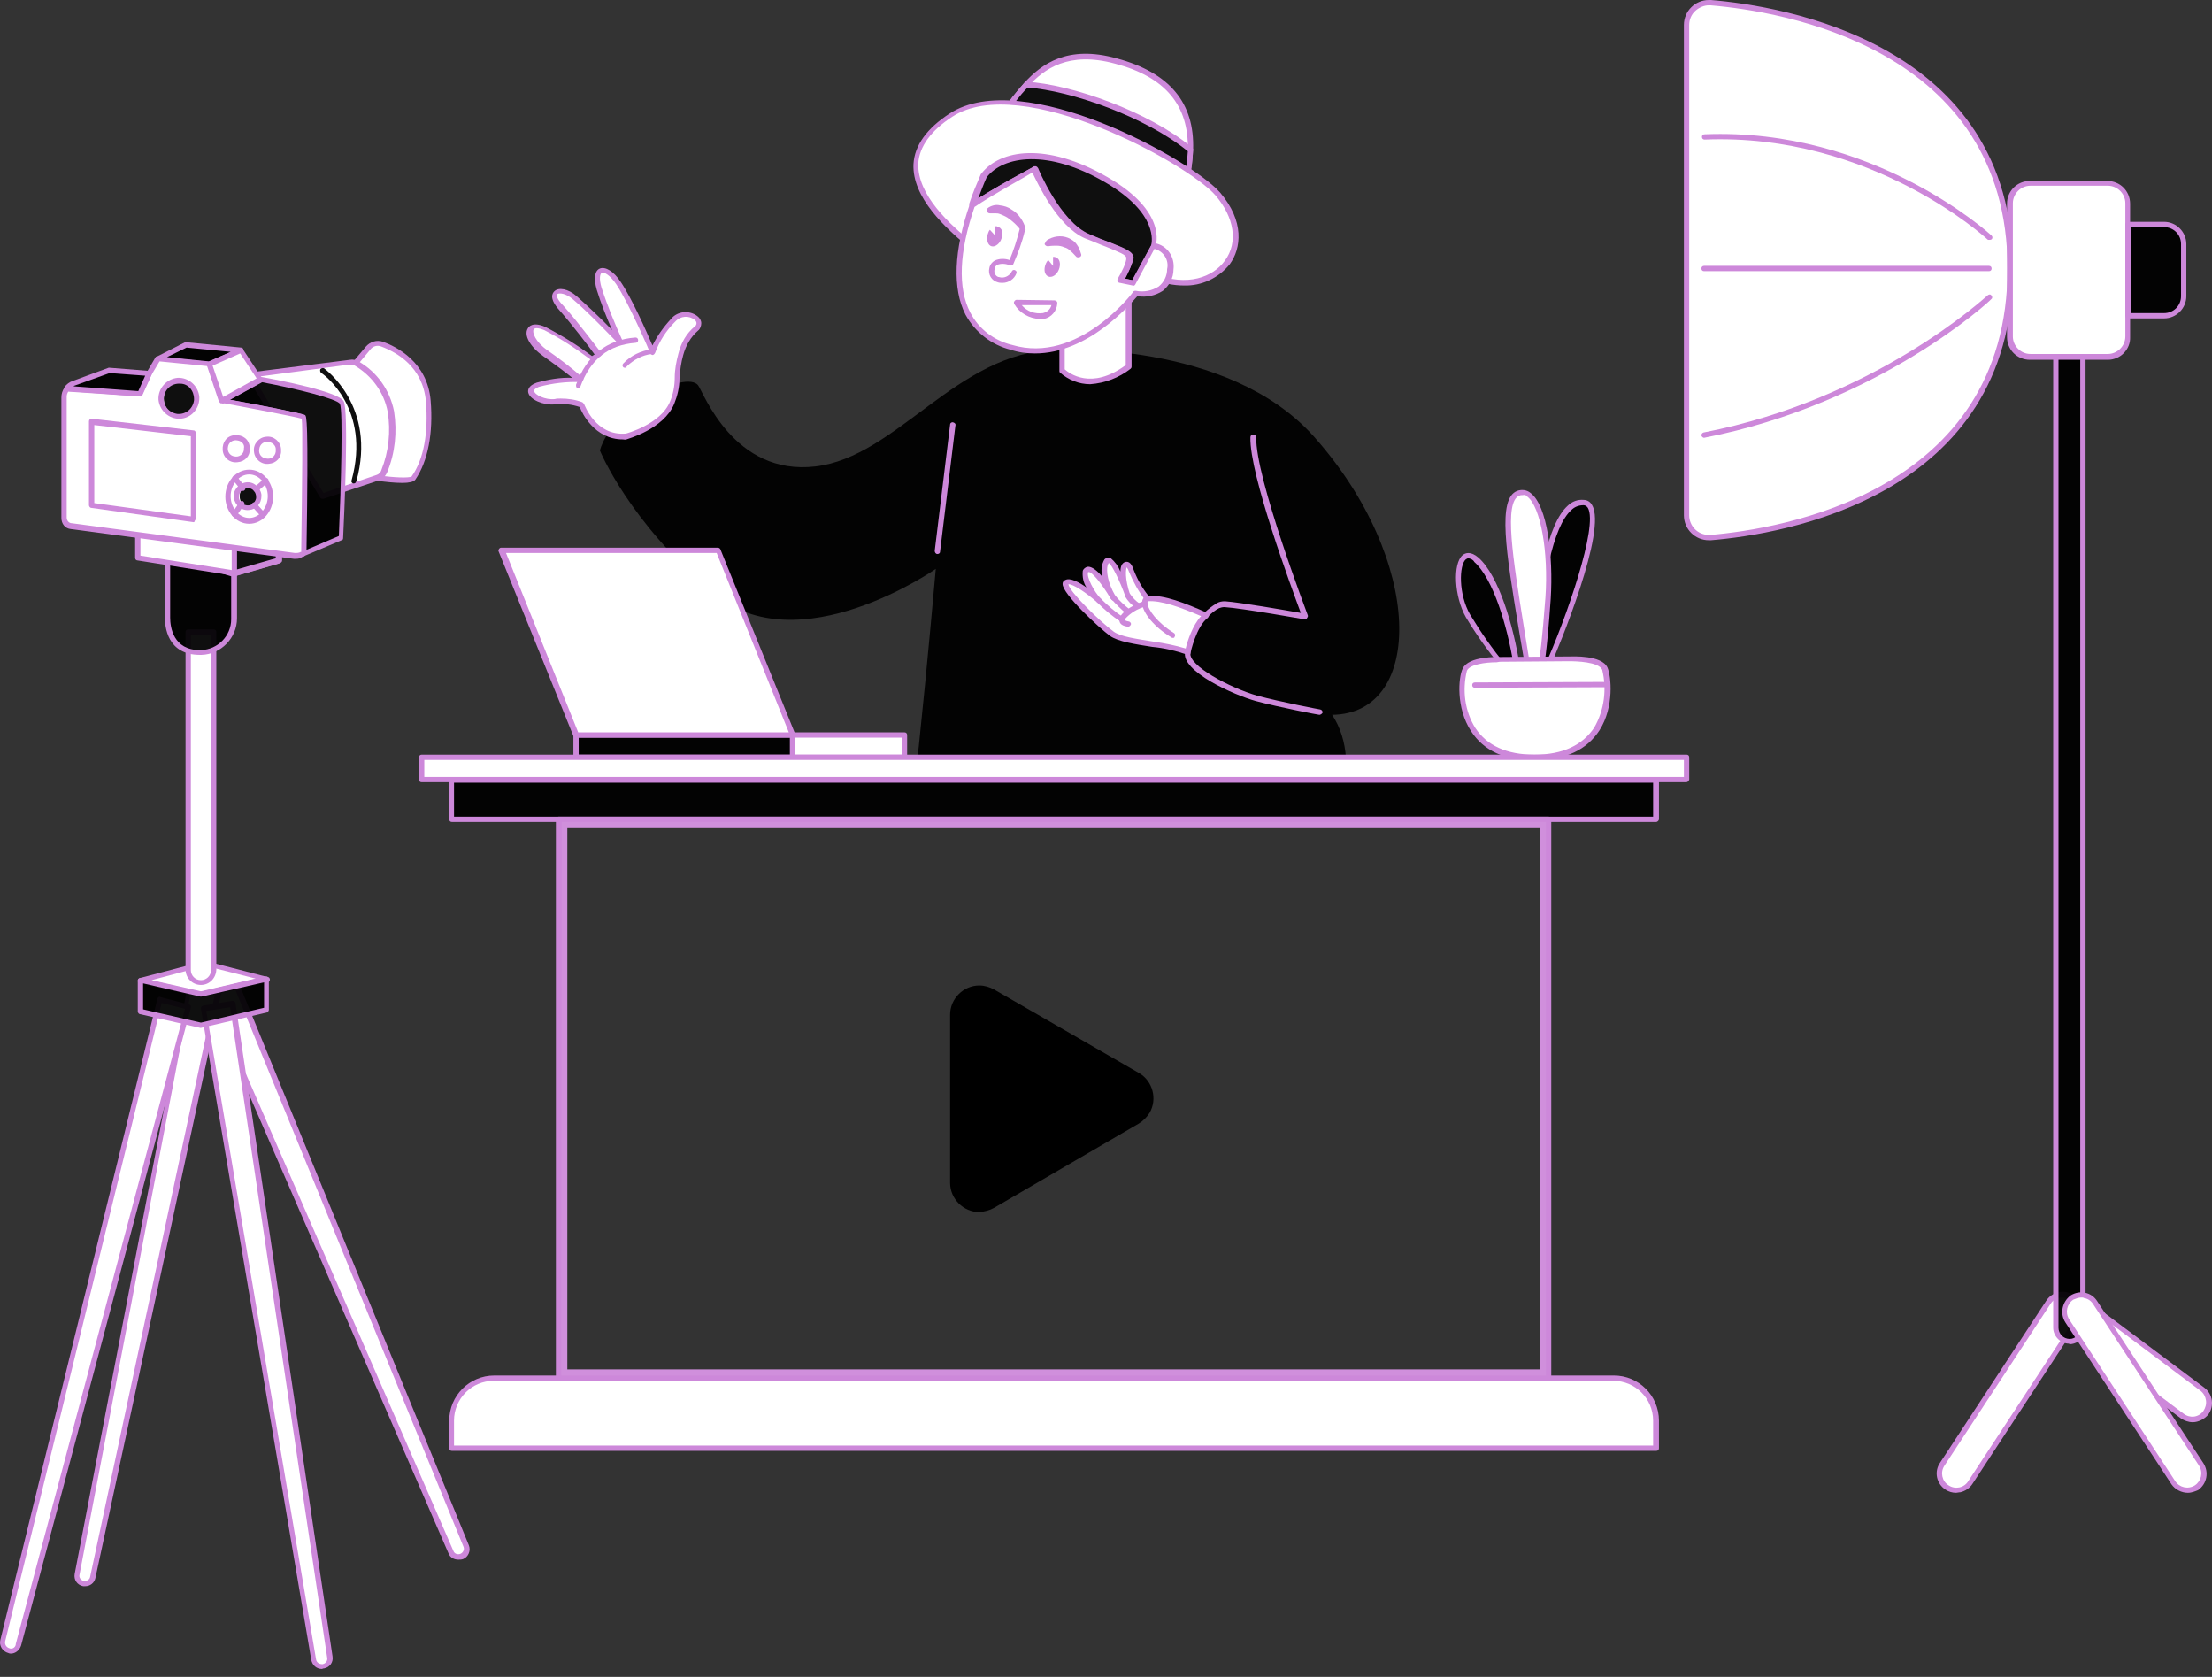 <svg width="252" height="191" viewBox="0 0 252 191" fill="none" xmlns="http://www.w3.org/2000/svg">
<rect x="0" y="0" width="252" height="191" fill="#333333" stroke="none"/>
<path d="M68.346 51.318C68.346 51.318 71.61 59.418 81.281 67.578C90.952 75.738 106.608 64.798 106.608 64.798C106.608 64.798 105.641 75.799 104.674 84.987C104.613 85.41 104.613 85.833 104.553 86.256H153.332C153.211 84.564 152.728 82.871 151.761 81.42C162.278 81.299 162.278 63.891 149.706 49.747C139.853 38.685 120.269 39.834 120.269 39.834C108.965 40.136 102.195 52.044 92.887 53.132C83.578 54.22 80.133 44.669 79.528 43.883C78.924 43.098 76.506 43.279 72.698 45.939C68.89 48.598 68.346 51.318 68.346 51.318Z" fill="black" fill-opacity="0.941"/>
<path d="M106.789 63.105C106.608 63.105 106.487 62.924 106.487 62.742L108.24 48.356C108.24 48.175 108.421 48.054 108.603 48.115C108.784 48.175 108.905 48.296 108.844 48.477L107.092 62.863C107.092 62.984 106.971 63.105 106.789 63.105Z" fill="#CD88DA"/>
<path d="M120.994 37.597V42.191C120.994 42.191 123.896 45.213 128.55 41.707V33.849L120.994 37.597Z" fill="white"/>
<path d="M124.198 43.763C122.928 43.763 121.719 43.279 120.752 42.433C120.692 42.372 120.692 42.312 120.692 42.252V37.658C120.692 37.537 120.752 37.416 120.873 37.416L128.429 33.668C128.55 33.608 128.731 33.668 128.852 33.789C128.852 33.849 128.913 33.91 128.913 33.91V41.768C128.913 41.889 128.852 41.949 128.792 42.01C127.462 43.037 125.89 43.642 124.198 43.763ZM121.296 42.07C121.78 42.493 124.319 44.488 128.248 41.587V34.333L121.296 37.779V42.07Z" fill="#CD88DA"/>
<path d="M135.622 17.046C135.562 18.194 135.441 19.343 135.139 20.491L114.224 13.117C115.071 11.908 115.917 10.699 116.884 9.611C119.12 7.193 122.022 5.501 127.099 6.891C133.144 8.583 135.743 11.968 135.622 17.046Z" fill="white"/>
<path d="M135.138 20.793C135.078 20.793 135.078 20.793 135.017 20.793L114.103 13.419C114.043 13.358 113.922 13.298 113.922 13.238C113.922 13.117 113.922 13.056 113.982 12.996L114.224 12.633C114.949 11.485 115.796 10.457 116.702 9.43C118.637 7.314 121.598 5.077 127.22 6.649C133.265 8.281 136.105 11.726 135.924 17.046C135.864 18.255 135.743 19.403 135.441 20.552C135.441 20.612 135.38 20.733 135.32 20.733C135.259 20.733 135.199 20.793 135.138 20.793ZM114.708 12.996L134.957 20.128C135.199 19.101 135.32 18.073 135.32 17.046C135.441 12.029 132.781 8.765 127.039 7.253C121.719 5.803 118.939 7.858 117.125 9.853C116.219 10.82 115.433 11.847 114.708 12.996Z" fill="#CD88DA"/>
<path d="M135.622 17.046C135.562 18.194 135.441 19.343 135.139 20.491L114.224 13.117C115.071 11.908 115.917 10.699 116.884 9.611C122.143 9.913 130.786 12.996 135.622 17.046Z" fill="black" fill-opacity="0.941"/>
<path d="M135.138 20.793C135.078 20.793 135.078 20.793 135.017 20.793L114.103 13.419C114.043 13.358 113.922 13.298 113.922 13.238C113.922 13.117 113.922 13.056 113.982 12.996L114.224 12.633C114.949 11.485 115.796 10.457 116.702 9.429C116.763 9.369 116.823 9.309 116.944 9.309C122.082 9.611 130.847 12.694 135.803 16.804C135.864 16.864 135.924 16.925 135.924 17.046C135.864 18.255 135.743 19.403 135.441 20.551C135.441 20.612 135.38 20.733 135.32 20.733C135.259 20.733 135.199 20.793 135.138 20.793ZM114.708 12.996L134.957 20.128C135.138 19.161 135.259 18.194 135.32 17.227C130.484 13.298 122.022 10.336 117.065 9.973C116.158 10.88 115.433 11.908 114.708 12.996Z" fill="#CD88DA"/>
<path d="M110.778 28.047C106.487 24.541 100.14 18.436 108.3 13.117C116.46 7.797 135.742 18.617 138.704 22.123C143.782 28.107 138.523 34.394 131.39 31.492C124.258 28.591 110.778 28.047 110.778 28.047Z" fill="white"/>
<path d="M134.897 32.52C133.688 32.52 132.479 32.278 131.33 31.794C124.319 28.953 110.96 28.409 110.779 28.409C110.718 28.409 110.658 28.409 110.597 28.349C107.696 25.991 103.888 22.486 104.069 18.678C104.19 16.562 105.58 14.628 108.18 12.935C116.521 7.495 135.743 18.194 139.007 21.942C141.787 25.206 141.425 28.288 140.095 30.102C138.826 31.673 136.891 32.58 134.897 32.52ZM110.9 27.744C112.169 27.805 124.742 28.47 131.512 31.19C135.259 32.701 138.221 31.552 139.551 29.679C141.062 27.624 140.639 24.783 138.463 22.244C135.38 18.678 116.34 8.16 108.482 13.298C106.064 14.87 104.734 16.683 104.613 18.617C104.492 22.183 108.119 25.508 110.9 27.744Z" fill="#CD88DA"/>
<path d="M131.451 28.047L129.154 32.278L127.703 31.976C127.703 31.976 128.791 30.162 128.731 29.437C128.671 28.712 127.28 28.409 123.895 26.959C120.51 25.508 117.972 19.343 117.972 19.343C117.972 19.343 113.499 21.7 110.839 23.453C111.202 22.365 111.685 21.216 112.169 20.128C114.224 17.469 119.483 16.743 126.132 20.612C132.781 24.48 131.451 28.047 131.451 28.047Z" fill="black" fill-opacity="0.941"/>
<path d="M129.154 32.52H129.094L127.643 32.217C127.522 32.217 127.462 32.157 127.401 32.036C127.341 31.976 127.341 31.855 127.401 31.734C127.824 31.069 128.429 29.8 128.368 29.377C128.368 29.014 127.522 28.712 126.071 28.107C125.407 27.865 124.621 27.503 123.654 27.14C120.571 25.81 118.274 20.914 117.67 19.645C116.642 20.189 113.076 22.123 110.9 23.574C110.779 23.634 110.658 23.634 110.537 23.574C110.416 23.513 110.416 23.332 110.416 23.211C110.779 22.063 111.262 20.974 111.746 19.826L111.806 19.766C113.922 17.046 119.181 16.139 126.192 20.189C133.023 24.118 131.693 27.926 131.632 28.047V28.107L129.336 32.338C129.336 32.459 129.275 32.52 129.154 32.52ZM128.127 31.734L128.973 31.915L131.149 27.926C131.209 27.684 132.056 24.36 125.951 20.793C119.362 16.925 114.285 17.771 112.411 20.189C112.048 20.974 111.746 21.821 111.444 22.607C114.103 20.914 117.79 18.98 117.851 18.98C117.911 18.919 118.032 18.919 118.093 18.98C118.153 18.98 118.214 19.101 118.274 19.161C118.274 19.222 120.813 25.266 124.077 26.656C125.044 27.08 125.83 27.382 126.495 27.624C128.308 28.349 129.094 28.651 129.154 29.377C129.033 29.981 128.489 31.129 128.127 31.734Z" fill="#CD88DA"/>
<path d="M133.325 30.706C132.962 34.212 129.335 33.426 129.335 33.426C129.335 33.426 122.989 41.889 115.191 39.531C108.421 37.537 108.24 30.706 110.779 23.332C113.438 21.518 117.911 19.222 117.911 19.222C117.911 19.222 120.45 25.387 123.835 26.838C127.22 28.288 128.671 28.591 128.671 29.316C128.671 30.041 127.643 31.855 127.643 31.855L129.094 32.157L131.391 27.926C132.66 28.107 133.506 29.256 133.325 30.525C133.325 30.646 133.325 30.706 133.325 30.706Z" fill="white"/>
<path d="M117.911 40.257C116.944 40.257 116.038 40.136 115.131 39.834C112.955 39.29 111.081 37.839 109.993 35.844C108.482 32.882 108.663 28.53 110.477 23.271C110.477 23.211 110.537 23.151 110.597 23.151C113.197 21.398 117.73 19.04 117.73 18.98C117.79 18.919 117.911 18.919 117.972 18.98C118.032 18.98 118.093 19.101 118.153 19.161C118.153 19.222 120.692 25.266 123.956 26.656C124.923 27.08 125.709 27.382 126.374 27.624C128.187 28.349 128.973 28.651 129.033 29.377C129.094 29.981 128.489 31.129 128.187 31.734L129.033 31.915L131.209 27.865C131.27 27.744 131.391 27.684 131.512 27.684C132.962 27.926 133.869 29.256 133.688 30.706C133.688 31.673 133.204 32.52 132.479 33.124C131.633 33.668 130.605 33.91 129.577 33.729C128.671 34.756 123.956 40.257 117.911 40.257ZM111.021 23.574C109.268 28.651 109.086 32.822 110.537 35.602C111.504 37.476 113.257 38.806 115.312 39.29C122.807 41.526 129.033 33.366 129.094 33.245C129.154 33.124 129.275 33.124 129.396 33.124C130.303 33.306 131.209 33.124 131.995 32.641C132.6 32.157 132.962 31.432 132.962 30.646C133.204 29.618 132.539 28.591 131.512 28.349L129.336 32.399C129.275 32.52 129.154 32.58 129.033 32.52L127.583 32.218C127.462 32.218 127.401 32.157 127.341 32.036C127.28 31.976 127.28 31.855 127.341 31.734C127.764 31.069 128.368 29.8 128.308 29.377C128.308 29.014 127.462 28.712 126.011 28.107C125.346 27.865 124.56 27.503 123.593 27.14C120.511 25.81 118.214 20.914 117.609 19.645C116.763 20.189 113.257 22.063 111.021 23.574Z" fill="#CD88DA"/>
<path d="M119.241 27.382C119.966 26.898 120.873 26.777 121.659 27.08C122.082 27.261 122.445 27.503 122.686 27.866C122.807 28.047 122.928 28.228 122.989 28.41C123.049 28.591 123.11 28.772 123.17 28.953C123.23 29.135 123.11 29.256 122.928 29.316C122.807 29.316 122.686 29.316 122.626 29.256C122.384 29.014 122.203 28.772 121.961 28.591C121.78 28.41 121.538 28.228 121.236 28.168C120.994 28.047 120.692 27.986 120.39 27.986C120.087 27.986 119.785 27.986 119.422 28.047H119.362C119.181 28.047 119.06 27.926 118.999 27.805C119.12 27.563 119.181 27.442 119.241 27.382Z" fill="#CD88DA"/>
<path d="M112.471 23.755C112.652 23.574 112.955 23.453 113.196 23.392C113.438 23.332 113.68 23.332 113.922 23.392C114.405 23.453 114.829 23.574 115.252 23.876C115.675 24.118 115.977 24.42 116.279 24.843C116.521 25.206 116.763 25.629 116.823 26.052C116.884 26.233 116.763 26.354 116.642 26.415C116.521 26.475 116.4 26.415 116.34 26.294C115.917 25.689 115.373 25.206 114.768 24.783C114.466 24.601 114.164 24.48 113.861 24.36C113.68 24.299 113.559 24.299 113.378 24.299C113.257 24.299 113.076 24.299 112.955 24.299H112.773C112.592 24.299 112.471 24.178 112.471 24.057C112.411 23.936 112.411 23.876 112.471 23.755Z" fill="#CD88DA"/>
<path d="M114.224 32.218C114.043 32.218 113.861 32.218 113.68 32.157C112.955 31.976 112.531 31.25 112.713 30.525C112.773 30.162 113.015 29.86 113.317 29.679C113.861 29.437 114.466 29.437 115.01 29.618C115.493 28.47 115.856 27.321 116.158 26.113C116.219 25.931 116.34 25.871 116.521 25.871C116.702 25.931 116.763 26.052 116.763 26.233C116.46 27.563 115.977 28.832 115.433 30.102C115.372 30.223 115.191 30.283 115.07 30.223C114.587 30.041 114.103 29.981 113.619 30.162C113.438 30.283 113.317 30.404 113.317 30.646C113.196 31.009 113.378 31.432 113.74 31.553H113.801C114.345 31.734 114.949 31.492 115.252 30.948C115.312 30.767 115.493 30.706 115.614 30.767C115.796 30.827 115.856 31.009 115.796 31.129C115.554 31.794 114.889 32.218 114.224 32.218Z" fill="#CD88DA"/>
<path d="M120.631 30.706C120.39 31.311 119.846 31.674 119.423 31.492C118.999 31.311 118.879 30.706 119.12 30.102C119.181 29.921 119.302 29.739 119.423 29.618L119.967 30.283V29.256C120.087 29.256 120.208 29.256 120.269 29.316C120.752 29.437 120.873 30.102 120.631 30.706Z" fill="#CD88DA"/>
<path d="M114.103 27.14C113.921 27.744 113.377 28.168 112.954 28.047C112.531 27.926 112.35 27.321 112.531 26.657C112.592 26.475 112.652 26.294 112.773 26.173L113.377 26.838L113.317 25.81C113.438 25.75 113.559 25.75 113.619 25.81C114.163 25.931 114.345 26.536 114.103 27.14Z" fill="#CD88DA"/>
<path d="M118.395 36.328C117.246 36.267 116.158 35.663 115.554 34.635C115.493 34.514 115.493 34.394 115.554 34.333C115.614 34.212 115.735 34.152 115.796 34.152L120.148 34.212C120.208 34.212 120.329 34.273 120.39 34.333C120.45 34.394 120.45 34.454 120.45 34.575C120.39 35.421 119.785 36.147 118.939 36.328C118.818 36.328 118.576 36.328 118.395 36.328ZM116.4 34.756C117.005 35.482 117.911 35.784 118.818 35.663C119.302 35.542 119.664 35.24 119.785 34.756H116.4Z" fill="#CD88DA"/>
<path d="M76.566 45.878C77.473 43.521 76.808 42.977 77.534 40.317C77.775 39.169 78.44 38.141 79.287 37.355C79.589 37.114 79.649 36.63 79.407 36.328C79.347 36.267 79.347 36.267 79.287 36.207C78.501 35.542 77.352 35.663 76.687 36.449L76.627 36.509C75.599 37.537 74.814 38.746 74.269 40.136C74.269 40.136 71.852 34.454 70.401 32.218C68.95 29.981 67.499 30.344 68.225 32.882C68.89 34.998 69.736 37.053 70.643 38.987C70.643 38.987 67.076 35.24 65.444 33.91C63.812 32.58 62.18 33.185 63.933 35.119C65.686 37.053 68.164 40.438 68.164 40.438L67.379 40.861C65.686 39.531 63.873 38.443 61.999 37.476C59.763 36.509 59.763 38.685 62.12 40.317C63.51 41.224 64.84 42.252 66.109 43.34C64.477 43.279 62.906 43.46 61.334 43.883C59.46 44.548 61.455 45.999 63.268 45.818C64.296 45.697 65.384 45.818 66.351 46.18C66.351 46.18 67.741 50.109 71.428 49.807C71.308 49.686 75.418 48.659 76.566 45.878Z" fill="white"/>
<path d="M70.945 50.049C67.741 50.049 66.29 47.027 66.049 46.362C65.142 46.06 64.175 45.939 63.208 46.06C61.878 46.18 60.367 45.516 60.185 44.73C60.125 44.488 60.125 43.944 61.153 43.581C62.483 43.219 63.812 42.977 65.203 43.037C64.538 42.493 63.329 41.587 61.878 40.559C60.427 39.531 59.642 38.202 60.125 37.416C60.246 37.174 60.73 36.63 62.12 37.234C63.994 38.202 65.746 39.29 67.439 40.559L67.741 40.378C67.137 39.531 65.142 36.932 63.752 35.361C62.543 34.031 62.906 33.426 63.147 33.185C63.631 32.701 64.719 32.882 65.686 33.729C66.653 34.575 68.588 36.388 69.736 37.597C69.071 36.086 68.467 34.575 67.983 33.003C67.62 31.734 67.741 30.827 68.346 30.585C68.95 30.344 69.917 30.888 70.703 32.097C71.912 33.849 73.665 37.779 74.33 39.35C74.874 38.262 75.599 37.234 76.445 36.328C77.171 35.421 78.561 35.3 79.468 36.026C79.71 36.207 79.891 36.509 79.891 36.811C79.891 37.114 79.77 37.476 79.528 37.658C78.682 38.383 78.138 39.35 77.836 40.438C77.594 41.284 77.473 42.191 77.412 43.098C77.412 44.125 77.171 45.092 76.808 45.999C75.599 48.901 71.489 49.989 71.368 50.049C71.247 50.109 71.066 50.049 70.945 50.049ZM63.873 45.395C64.719 45.395 65.565 45.516 66.351 45.818C66.411 45.878 66.472 45.939 66.532 45.999C66.593 46.12 67.862 49.686 71.308 49.384C71.308 49.384 75.237 48.356 76.325 45.757C76.687 44.911 76.868 43.944 76.868 43.037C76.868 42.07 77.05 41.163 77.292 40.257C77.594 39.048 78.198 37.96 79.165 37.174C79.286 37.114 79.347 36.932 79.347 36.811C79.347 36.691 79.286 36.57 79.165 36.449C78.501 35.905 77.533 35.965 76.929 36.63L76.868 36.691C75.901 37.658 75.116 38.867 74.632 40.196C74.572 40.317 74.511 40.378 74.39 40.438C74.269 40.438 74.148 40.378 74.088 40.257C74.088 40.196 71.67 34.575 70.219 32.399C69.434 31.25 68.829 31.009 68.588 31.069C68.346 31.13 68.225 31.734 68.527 32.761C69.192 34.817 70.038 36.872 70.945 38.867C71.005 38.987 70.945 39.169 70.824 39.229C70.703 39.29 70.522 39.29 70.461 39.169C70.401 39.108 66.895 35.421 65.263 34.091C64.417 33.366 63.691 33.366 63.51 33.487C63.329 33.608 63.45 34.091 64.175 34.817C65.928 36.751 68.406 40.136 68.467 40.136C68.527 40.196 68.527 40.317 68.527 40.378C68.527 40.438 68.467 40.559 68.406 40.559L67.62 40.982C67.499 41.043 67.379 41.043 67.318 40.982C65.626 39.713 63.873 38.564 61.999 37.597C61.394 37.355 60.911 37.295 60.79 37.537C60.609 37.839 60.971 38.927 62.362 39.894C63.752 40.861 65.082 41.889 66.351 42.977C66.472 43.037 66.472 43.219 66.411 43.34C66.351 43.46 66.23 43.521 66.109 43.521C64.538 43.46 62.966 43.642 61.394 44.065C61.273 44.125 60.79 44.307 60.85 44.548C60.911 44.971 62.12 45.576 63.208 45.455C63.389 45.395 63.631 45.395 63.873 45.395Z" fill="#CD88DA"/>
<path d="M65.928 44.246C65.747 44.246 65.626 44.125 65.626 43.944C65.626 43.883 65.626 43.883 65.626 43.823C66.835 40.499 69.132 38.685 72.396 38.443C72.577 38.443 72.698 38.564 72.698 38.746C72.698 38.927 72.577 39.048 72.396 39.048C69.313 39.29 67.258 40.922 66.109 44.065C66.17 44.125 66.049 44.246 65.928 44.246Z" fill="#CD88DA"/>
<path d="M71.248 41.889C71.187 41.889 71.066 41.889 71.006 41.828C70.885 41.707 70.885 41.526 71.006 41.405C71.852 40.498 73 39.955 74.27 39.773C74.451 39.773 74.572 39.894 74.572 40.015C74.572 40.196 74.451 40.317 74.27 40.317C73.182 40.438 72.154 40.982 71.368 41.768C71.429 41.889 71.308 41.889 71.248 41.889Z" fill="#CD88DA"/>
<path d="M137.375 70.056C134.655 68.848 132.358 68.001 130.666 68.183C129.94 67.216 129.275 66.127 128.852 64.979C128.248 63.287 127.341 64.737 128.429 67.76C128.429 67.76 127.099 64.133 126.434 63.831C125.77 63.528 125.346 65.584 126.797 68.062C126.797 68.062 124.863 64.677 123.896 64.858C122.929 65.04 124.258 67.518 125.105 68.424C125.105 68.424 122.324 65.886 121.417 66.309C120.511 66.732 124.984 71.024 126.555 72.172C128.127 73.321 133.265 73.381 135.199 74.288C135.26 74.288 135.924 71.084 137.375 70.056Z" fill="white"/>
<path d="M135.259 74.59C135.199 74.59 135.199 74.59 135.138 74.529C133.869 74.106 132.599 73.804 131.27 73.683C129.335 73.381 127.341 73.079 126.434 72.414C125.286 71.568 120.994 67.639 121.054 66.49C121.054 66.309 121.175 66.127 121.357 66.067C121.901 65.765 122.928 66.309 123.774 66.913C123.412 66.369 123.291 65.704 123.351 65.04C123.412 64.798 123.654 64.616 123.895 64.556C124.379 64.496 125.044 65.04 125.588 65.704C125.406 65.04 125.467 64.314 125.83 63.71C126.011 63.528 126.313 63.468 126.555 63.589C127.038 64.012 127.401 64.496 127.643 65.1C127.643 64.496 127.824 64.133 128.187 64.012C128.429 63.952 128.852 63.952 129.154 64.919C129.577 66.007 130.121 66.974 130.847 67.88C132.66 67.76 134.957 68.666 137.556 69.815C137.677 69.875 137.737 69.936 137.737 70.056C137.737 70.177 137.677 70.298 137.616 70.359C136.287 71.326 135.622 74.348 135.622 74.409C135.622 74.529 135.561 74.59 135.44 74.59C135.38 74.59 135.32 74.59 135.259 74.59ZM121.719 66.551C121.78 67.337 125.225 70.721 126.857 71.93C127.643 72.535 129.577 72.777 131.391 73.079C132.66 73.26 133.869 73.502 135.078 73.865C135.259 73.079 135.864 71.205 136.831 70.177C134.413 69.15 132.297 68.364 130.726 68.485C130.605 68.485 130.544 68.424 130.484 68.364C129.698 67.397 129.094 66.248 128.61 65.1C128.55 64.919 128.489 64.798 128.368 64.616C128.247 64.858 128.127 65.886 128.731 67.699C128.791 67.88 128.731 68.001 128.55 68.062C128.368 68.122 128.247 68.062 128.187 67.88C127.582 66.188 126.676 64.314 126.313 64.133C126.313 64.133 126.253 64.193 126.192 64.375C126.011 65.04 126.192 66.369 127.038 67.82L127.099 67.941C127.22 68.062 127.159 68.243 127.038 68.364C126.918 68.485 126.736 68.424 126.615 68.304C126.615 68.304 126.615 68.243 126.555 68.243L126.494 68.122C125.527 66.49 124.379 65.1 124.016 65.16C123.956 65.16 123.956 65.16 123.956 65.221C123.774 65.704 124.621 67.397 125.406 68.183C125.527 68.304 125.527 68.485 125.406 68.606C125.286 68.727 125.104 68.727 124.983 68.606C123.774 67.518 122.203 66.49 121.719 66.551Z" fill="#CD88DA"/>
<path d="M133.627 72.656C133.567 72.656 133.506 72.656 133.446 72.595C131.511 71.447 130.182 69.815 130.121 68.727C130.061 68.424 130.242 68.062 130.484 67.88C130.605 67.76 130.786 67.82 130.907 67.941C131.028 68.062 130.967 68.243 130.846 68.364C130.726 68.424 130.726 68.545 130.726 68.727C130.786 69.452 131.814 70.903 133.748 72.112C133.869 72.172 133.929 72.414 133.808 72.535C133.808 72.656 133.687 72.656 133.627 72.656Z" fill="#CD88DA"/>
<path d="M127.825 70.842C127.764 70.842 127.704 70.842 127.643 70.782C126.676 70.177 125.77 69.392 124.984 68.606C124.863 68.485 124.863 68.304 124.984 68.183C125.105 68.062 125.286 68.062 125.407 68.183C126.193 68.969 127.039 69.694 127.946 70.298C128.066 70.359 128.127 70.6 128.006 70.721C128.006 70.842 127.885 70.842 127.825 70.842Z" fill="#CD88DA"/>
<path d="M128.549 69.996C128.489 69.996 128.428 69.996 128.368 69.936C127.764 69.452 127.159 68.848 126.615 68.243C126.494 68.122 126.494 67.941 126.615 67.82C126.736 67.699 126.917 67.699 127.038 67.82C127.522 68.424 128.066 68.908 128.67 69.392C128.791 69.513 128.852 69.694 128.731 69.815C128.731 69.936 128.61 69.996 128.549 69.996Z" fill="#CD88DA"/>
<path d="M129.637 69.331C129.577 69.331 129.517 69.331 129.456 69.271C128.912 68.908 128.489 68.485 128.187 67.941C128.126 67.82 128.187 67.639 128.308 67.518C128.429 67.457 128.61 67.518 128.731 67.639C129.033 68.062 129.396 68.485 129.819 68.727C129.94 68.847 130 69.029 129.879 69.15C129.819 69.271 129.758 69.331 129.637 69.331Z" fill="#CD88DA"/>
<path d="M128.49 71.386C127.643 71.265 127.522 70.903 127.522 70.6C127.522 69.694 129.638 68.606 130.363 68.485C130.545 68.424 130.666 68.545 130.726 68.727C130.726 68.908 130.666 69.029 130.484 69.089C129.578 69.331 128.792 69.815 128.187 70.48C128.127 70.6 128.127 70.6 128.127 70.6C128.127 70.6 128.187 70.721 128.55 70.782C128.731 70.782 128.852 70.963 128.852 71.084C128.792 71.265 128.671 71.386 128.49 71.386Z" fill="#CD88DA"/>
<path d="M148.617 70.54C148.557 70.54 141.485 69.271 139.49 69.15C139.248 69.15 139.067 69.21 138.886 69.271C138.402 69.513 137.979 69.875 137.616 70.238C137.495 70.359 137.314 70.359 137.193 70.238C137.072 70.117 137.072 69.936 137.193 69.815C137.616 69.392 138.1 69.029 138.583 68.727C138.886 68.545 139.188 68.485 139.551 68.485C141.243 68.606 146.502 69.513 148.194 69.815C147.167 67.034 142.331 54.038 142.452 49.807C142.452 49.626 142.573 49.505 142.754 49.505C142.754 49.505 142.754 49.505 142.815 49.505C142.996 49.505 143.117 49.626 143.117 49.807C142.996 54.341 148.92 69.875 148.98 70.056C149.041 70.177 148.98 70.298 148.92 70.359C148.859 70.54 148.738 70.6 148.617 70.54Z" fill="#CD88DA"/>
<path d="M150.31 81.42C150.19 81.42 145.777 80.574 143.057 79.849C140.639 79.184 134.474 76.464 135.018 74.227C135.078 74.046 135.199 73.986 135.38 73.986C135.562 74.046 135.622 74.167 135.622 74.348C135.32 75.799 140.095 78.338 143.238 79.244C145.958 79.97 150.371 80.816 150.431 80.816C150.613 80.876 150.673 80.997 150.673 81.178C150.613 81.299 150.431 81.42 150.31 81.42Z" fill="#CD88DA"/>
<path d="M103.041 83.717H90.287V86.256H103.041V83.717Z" fill="white"/>
<path d="M103.041 86.558H90.287C90.106 86.558 89.985 86.437 89.985 86.256V83.717C89.985 83.536 90.106 83.415 90.287 83.415H103.041C103.223 83.415 103.344 83.536 103.344 83.717V86.256C103.344 86.437 103.223 86.558 103.041 86.558ZM90.59 85.954H102.739V84.019H90.59V85.954Z" fill="#CD88DA"/>
<path d="M90.348 83.717H65.686V86.256H90.348V83.717Z" fill="black" fill-opacity="0.941"/>
<path d="M90.287 86.558H65.625C65.444 86.558 65.323 86.437 65.323 86.256V83.717C65.323 83.536 65.444 83.415 65.625 83.415H90.287C90.468 83.415 90.589 83.536 90.589 83.717V86.256C90.589 86.437 90.468 86.558 90.287 86.558ZM65.927 85.954H89.985V84.019H65.927V85.954Z" fill="#CD88DA"/>
<path d="M90.287 83.717H65.686L57.163 62.682H81.764L90.287 83.717Z" fill="white"/>
<path d="M90.288 84.019H65.626C65.505 84.019 65.384 83.959 65.323 83.838L56.801 62.803C56.74 62.682 56.801 62.622 56.861 62.501C56.922 62.44 56.982 62.38 57.103 62.38H81.765C81.886 62.38 82.007 62.44 82.067 62.561L90.59 83.596C90.65 83.717 90.59 83.778 90.529 83.898C90.529 84.019 90.409 84.019 90.288 84.019ZM65.868 83.415H89.865L81.644 62.984H57.647L65.868 83.415Z" fill="#CD88DA"/>
<path d="M174.851 76.101C175.274 64.435 177.269 56.94 180.412 57.182C183.555 57.423 178.357 71.326 176.12 76.282L174.851 76.101Z" fill="black" fill-opacity="0.941"/>
<path d="M176.12 76.585L174.791 76.403C174.609 76.403 174.549 76.222 174.549 76.101C174.912 66.188 176.362 59.599 178.599 57.605C179.082 57.121 179.747 56.879 180.412 56.94C180.835 56.94 181.198 57.182 181.379 57.544C183.072 60.385 177.752 73.381 176.362 76.464C176.362 76.524 176.241 76.585 176.12 76.585ZM175.153 75.859L175.939 75.98C178.417 70.48 182.105 59.902 180.896 57.847C180.775 57.665 180.593 57.544 180.412 57.544C179.868 57.544 179.384 57.726 179.022 58.088C176.967 59.902 175.516 66.369 175.153 75.859Z" fill="#CD88DA"/>
<path d="M174.065 76.041C172.494 65.825 170.559 57.061 172.977 56.154C175.395 55.247 176.785 61.836 176.362 68.062C175.939 74.288 175.576 76.041 175.576 76.041H174.065Z" fill="white"/>
<path d="M174.065 76.343C173.944 76.343 173.763 76.222 173.763 76.101C173.521 74.469 173.219 72.897 172.977 71.386C171.587 62.924 170.56 56.758 172.856 55.912C173.34 55.731 173.944 55.791 174.368 56.154C176.302 57.605 176.967 63.407 176.665 68.183C176.241 74.348 175.879 76.101 175.818 76.222C175.758 76.343 175.637 76.464 175.516 76.464L174.065 76.343ZM173.461 56.396C173.34 56.396 173.219 56.396 173.098 56.456C171.285 57.121 172.373 63.71 173.582 71.266C173.824 72.716 174.065 74.227 174.307 75.738H175.274C175.395 75.073 175.697 72.958 176.06 68.062C176.423 62.864 175.516 57.726 174.005 56.577C173.884 56.396 173.703 56.335 173.461 56.396Z" fill="#CD88DA"/>
<path d="M172.856 76.041C172.191 71.568 170.559 65.825 168.262 63.77C165.965 61.715 165.482 67.095 167.295 70.177C168.504 72.233 169.955 74.227 171.466 76.041H172.856Z" fill="black" fill-opacity="0.941"/>
<path d="M171.466 76.343C171.405 76.343 171.285 76.282 171.224 76.222C169.653 74.348 168.262 72.414 166.993 70.298C165.663 67.941 165.482 64.193 166.63 63.226C166.933 62.984 167.537 62.743 168.444 63.528C170.741 65.584 172.433 71.266 173.158 75.98C173.158 76.041 173.158 76.162 173.098 76.222C173.038 76.282 172.977 76.343 172.856 76.343H171.466ZM167.295 63.589C167.174 63.589 167.114 63.649 166.993 63.71C166.207 64.375 166.147 67.699 167.477 69.996C168.685 71.991 170.015 73.925 171.526 75.739H172.433C171.708 71.205 170.076 65.886 167.96 64.012C167.839 63.77 167.597 63.649 167.295 63.589Z" fill="#CD88DA"/>
<path d="M174.912 86.317C165.542 86.377 166.268 77.612 166.872 76.282C167.477 74.953 170.922 75.134 170.922 75.134L178.72 75.074C178.72 75.074 182.225 74.892 182.83 76.222C183.434 77.552 184.22 86.256 174.912 86.317Z" fill="white"/>
<path d="M174.851 86.619C171.466 86.619 169.048 85.531 167.597 83.294C165.845 80.635 166.147 77.129 166.63 76.162C167.295 74.711 170.62 74.832 170.982 74.832L178.78 74.771C179.143 74.771 182.467 74.59 183.132 76.041C183.555 77.008 183.918 80.514 182.225 83.173C180.775 85.41 178.357 86.558 174.972 86.558L174.851 86.619ZM170.499 75.436C169.23 75.436 167.416 75.678 167.114 76.403C166.57 78.64 166.872 80.997 168.081 82.931C169.411 84.926 171.647 85.954 174.791 85.954H174.851C178.055 85.954 180.291 84.866 181.621 82.871C182.769 80.876 183.072 78.519 182.528 76.282C182.104 75.376 179.566 75.315 178.72 75.315L170.862 75.376L170.499 75.436Z" fill="#CD88DA"/>
<path d="M168.021 78.338C167.84 78.338 167.719 78.217 167.719 78.035C167.719 77.854 167.84 77.733 168.021 77.733L183.132 77.673C183.314 77.673 183.435 77.794 183.435 77.975C183.435 78.156 183.314 78.277 183.132 78.277L168.021 78.338Z" fill="#CD88DA"/>
<path d="M192.138 86.256H48.036V88.795H192.138V86.256Z" fill="white"/>
<path d="M192.078 89.097H48.036C47.855 89.097 47.734 88.976 47.734 88.795V86.256C47.734 86.075 47.855 85.954 48.036 85.954H192.138C192.32 85.954 192.441 86.075 192.441 86.256V88.795C192.38 88.976 192.259 89.097 192.078 89.097ZM48.338 88.493H191.836V86.558H48.338V88.493Z" fill="#CD88DA"/>
<path d="M188.633 88.795H51.421V93.268H188.633V88.795Z" fill="black" fill-opacity="0.941"/>
<path d="M188.693 93.63H51.481C51.3 93.63 51.179 93.509 51.179 93.328V88.855C51.179 88.674 51.3 88.553 51.481 88.553H188.693C188.874 88.553 188.995 88.674 188.995 88.855V93.328C188.995 93.449 188.814 93.63 188.693 93.63ZM51.723 93.026H188.33V89.157H51.723V93.026Z" fill="#CD88DA"/>
<path d="M51.421 164.956H188.633V161.813C188.633 159.154 186.457 156.977 183.797 156.977H56.257C53.597 156.977 51.421 159.154 51.421 161.813V164.956Z" fill="white"/>
<path d="M188.693 165.258H51.481C51.3 165.258 51.179 165.138 51.179 164.956V161.813C51.179 158.972 53.476 156.675 56.317 156.675H183.857C186.698 156.675 188.995 158.972 188.995 161.813V164.956C188.995 165.138 188.874 165.258 188.693 165.258ZM51.723 164.654H188.33V161.813C188.33 159.274 186.275 157.28 183.797 157.28H56.256C53.717 157.28 51.723 159.335 51.723 161.813V164.654Z" fill="#CD88DA"/>
<path d="M64.131 156.477V93.828H175.923V156.477H64.131Z" stroke="#D08FDC"/>
<path d="M176.422 157.28H63.631C63.449 157.28 63.328 157.159 63.328 156.977V93.328C63.328 93.147 63.449 93.026 63.631 93.026H176.422C176.604 93.026 176.725 93.147 176.725 93.328V156.977C176.725 157.098 176.604 157.28 176.422 157.28ZM63.933 156.675H176.12V93.63H63.993L63.933 156.675Z" fill="#CD88DA"/>
<path d="M129.637 122.523L113.075 112.973C111.624 112.127 109.751 112.671 108.965 114.121C108.723 114.545 108.542 115.089 108.542 115.633V134.794C108.542 136.486 109.932 137.816 111.564 137.816C112.108 137.816 112.592 137.695 113.075 137.393L129.637 127.843C131.088 126.996 131.572 125.123 130.725 123.732C130.484 123.188 130.121 122.765 129.637 122.523Z" fill="black"/>
<path d="M111.564 138.058C109.751 138.058 108.24 136.547 108.24 134.733V115.572C108.24 113.759 109.751 112.248 111.564 112.248C112.169 112.248 112.713 112.429 113.196 112.671L129.758 122.221C131.33 123.128 131.874 125.183 130.967 126.755C130.665 127.238 130.242 127.661 129.758 127.964L113.257 137.574C112.713 137.877 112.169 137.997 111.564 138.058ZM111.564 112.852C110.053 112.852 108.844 114.061 108.844 115.572V134.733C108.844 136.245 110.053 137.453 111.564 137.453C112.048 137.453 112.531 137.333 112.894 137.091L129.456 127.54C130.726 126.815 131.209 125.123 130.423 123.793C130.182 123.37 129.819 123.067 129.456 122.826L112.955 113.215C112.531 112.973 112.048 112.852 111.564 112.852Z" fill="black"/>
<path d="M52.57 177.287C52.147 177.529 51.602 177.287 51.361 176.864L23.435 112.489L26.517 111.16L53.114 176.139C53.295 176.562 53.053 177.106 52.57 177.287Z" fill="white"/>
<path d="M52.207 177.65C51.723 177.65 51.3 177.408 51.119 176.985L23.132 112.61C23.132 112.55 23.132 112.429 23.132 112.368C23.193 112.308 23.193 112.248 23.314 112.187L26.396 110.857C26.457 110.797 26.578 110.797 26.638 110.857C26.699 110.918 26.759 110.978 26.82 111.039L53.416 176.018C53.657 176.622 53.355 177.348 52.751 177.589C52.569 177.65 52.388 177.65 52.207 177.65ZM23.797 112.61L51.663 176.683C51.784 176.985 52.146 177.106 52.449 176.985C52.751 176.864 52.932 176.501 52.811 176.199L26.336 111.583L23.797 112.61Z" fill="#CD88DA"/>
<path d="M9.472 180.37C9.955 180.491 10.439 180.189 10.56 179.705L25.127 111.764L21.863 111.099L8.746 179.342C8.686 179.826 8.988 180.309 9.472 180.37Z" fill="white"/>
<path d="M9.714 180.672C9.653 180.672 9.532 180.672 9.472 180.672C8.807 180.551 8.384 179.947 8.505 179.282L21.621 111.039C21.621 110.978 21.682 110.918 21.742 110.857C21.803 110.797 21.863 110.797 21.984 110.797L25.248 111.462C25.309 111.462 25.369 111.522 25.43 111.583C25.49 111.643 25.49 111.704 25.49 111.824L10.862 179.765C10.741 180.309 10.258 180.672 9.714 180.672ZM9.532 180.068C9.835 180.128 10.197 179.947 10.258 179.645L24.765 111.945L22.045 111.401L9.049 179.403C8.988 179.705 9.23 180.007 9.532 180.068Z" fill="#CD88DA"/>
<path d="M36.793 189.799C36.309 189.86 35.826 189.558 35.705 189.014L23.132 114.907L26.457 114.363L37.579 188.772C37.639 189.255 37.277 189.739 36.793 189.799Z" fill="white"/>
<path d="M36.672 190.102C36.068 190.102 35.584 189.679 35.463 189.074L22.891 114.907C22.891 114.726 22.951 114.605 23.132 114.544L26.457 114C26.517 114 26.638 114 26.699 114.061C26.759 114.121 26.82 114.182 26.82 114.242L37.881 188.651C38.002 189.316 37.579 189.92 36.914 190.041C36.914 190.041 36.914 190.041 36.854 190.041L36.672 190.102ZM23.495 115.149L36.007 189.014C36.068 189.376 36.37 189.558 36.733 189.558C37.095 189.497 37.337 189.195 37.277 188.832L26.215 114.726L23.495 115.149Z" fill="#CD88DA"/>
<path d="M1.01 188.047C1.493 188.167 2.037 187.865 2.158 187.382L21.501 114.726L18.237 113.88L0.345 186.898C0.224 187.382 0.526 187.926 1.01 188.047Z" fill="white"/>
<path d="M1.251 188.349C1.13 188.349 1.07 188.349 0.949 188.288C0.284 188.107 -0.139 187.442 0.042 186.777L17.934 113.759C17.934 113.698 17.994 113.638 18.055 113.577C18.115 113.517 18.236 113.517 18.297 113.577L21.561 114.424C21.621 114.424 21.682 114.484 21.742 114.544C21.742 114.605 21.742 114.726 21.742 114.786L2.4 187.442C2.218 187.986 1.735 188.349 1.251 188.349ZM18.418 114.242L0.586 186.958C0.526 187.321 0.707 187.623 1.07 187.744C1.372 187.865 1.735 187.684 1.795 187.321V187.261L21.077 114.907L18.418 114.242Z" fill="#CD88DA"/>
<path d="M16 111.643L22.891 113.275L30.386 111.522L23.374 109.709L16 111.643Z" fill="white"/>
<path d="M22.891 113.577H22.83L15.939 112.006C15.818 112.006 15.697 111.885 15.697 111.704C15.697 111.583 15.758 111.462 15.939 111.401L23.314 109.467C23.374 109.467 23.435 109.467 23.435 109.467L30.446 111.28C30.628 111.28 30.748 111.401 30.748 111.583C30.748 111.764 30.628 111.885 30.446 111.885L22.951 113.638L22.891 113.577ZM17.269 111.643L22.891 112.912L29.116 111.462L23.374 110.011L17.269 111.643Z" fill="#CD88DA"/>
<path d="M21.44 72.051H24.341V110.434C24.341 111.22 23.676 111.885 22.891 111.885C22.105 111.885 21.44 111.22 21.44 110.434V72.051Z" fill="white"/>
<path d="M22.891 112.187C21.924 112.187 21.138 111.401 21.138 110.434V71.991C21.138 71.809 21.259 71.689 21.44 71.689H24.342C24.523 71.689 24.644 71.809 24.644 71.991V110.374C24.644 111.401 23.858 112.187 22.891 112.187ZM21.742 72.353V110.495C21.742 111.099 22.226 111.643 22.891 111.643C23.495 111.643 24.039 111.16 24.039 110.495V72.353H21.742Z" fill="#CD88DA"/>
<path d="M26.698 65.281V70.48C26.698 72.595 25.067 74.288 22.951 74.348H22.83C19.566 74.348 19.143 71.628 19.143 70.359V63.105L26.698 65.281Z" fill="black" fill-opacity="0.941"/>
<path d="M22.77 74.59C19.022 74.59 18.78 71.326 18.78 70.298V63.045C18.78 62.924 18.841 62.863 18.901 62.803C18.962 62.742 19.083 62.742 19.143 62.742L26.759 64.979C26.88 65.04 27.001 65.16 27.001 65.281V70.419C27.001 72.656 25.188 74.529 22.951 74.59H22.77ZM19.385 63.528V70.359C19.385 71.447 19.748 74.046 22.77 74.046H22.891C24.825 73.985 26.336 72.414 26.336 70.54V65.644L19.385 63.528Z" fill="#CD88DA"/>
<path d="M15.697 60.929V63.589L26.699 65.281L31.716 63.891V61.836L15.697 60.929Z" fill="white"/>
<path d="M26.699 65.584L15.637 63.831C15.516 63.831 15.396 63.71 15.396 63.528V60.869C15.396 60.808 15.456 60.687 15.516 60.627C15.577 60.566 15.637 60.566 15.758 60.566L31.837 61.473C32.018 61.473 32.139 61.594 32.139 61.775V63.831C32.139 63.952 32.078 64.072 31.897 64.133L26.88 65.584H26.699ZM16 63.287L26.699 64.979L31.474 63.649V62.078L16 61.231V63.287Z" fill="#CD88DA"/>
<path d="M26.698 65.281V61.534L31.715 60.929V63.891L26.698 65.281Z" fill="black" fill-opacity="0.941"/>
<path d="M26.699 65.584C26.517 65.584 26.396 65.463 26.396 65.281V61.534C26.396 61.352 26.517 61.231 26.638 61.231L31.655 60.627C31.716 60.627 31.837 60.627 31.897 60.687C31.957 60.748 32.018 60.808 32.018 60.929V63.891C32.018 64.012 31.957 64.133 31.776 64.193L26.759 65.644L26.699 65.584ZM27.001 61.775V64.858L31.413 63.589V61.231L27.001 61.775Z" fill="#CD88DA"/>
<path d="M39.997 41.889L41.931 39.592C42.294 39.108 42.959 38.987 43.503 39.169C45.195 39.773 48.399 41.466 48.761 45.636C49.245 51.318 47.432 53.917 47.069 54.461C46.706 55.005 42.959 54.401 42.959 54.401L39.997 41.889Z" fill="white"/>
<path d="M45.86 55.005C44.893 55.005 43.925 54.885 42.958 54.764C42.837 54.764 42.717 54.643 42.717 54.522L39.694 42.01C39.694 41.889 39.694 41.828 39.755 41.768L41.689 39.471C42.173 38.927 42.898 38.685 43.623 38.927C45.135 39.471 48.701 41.224 49.063 45.636C49.366 49.324 48.761 52.527 47.31 54.643C47.129 54.885 46.585 55.005 45.86 55.005ZM43.261 54.159C44.832 54.401 46.585 54.462 46.887 54.28C48.278 52.346 48.822 49.263 48.519 45.697C48.157 41.768 45.195 40.136 43.442 39.471C43.019 39.29 42.475 39.41 42.173 39.834L40.359 42.01L43.261 54.159Z" fill="#CD88DA"/>
<path d="M28.391 42.735L39.876 41.284C40.118 41.224 40.42 41.284 40.662 41.405C42.657 42.614 44.107 44.548 44.53 46.906C44.893 49.203 44.651 51.56 43.745 53.676C43.624 54.038 43.322 54.28 43.019 54.401L36.733 56.577L28.391 42.735Z" fill="white"/>
<path d="M36.733 56.819C36.612 56.819 36.551 56.758 36.491 56.698L28.149 42.916C28.089 42.856 28.089 42.735 28.149 42.614C28.21 42.554 28.27 42.493 28.391 42.433L39.876 40.982C40.178 40.922 40.541 40.982 40.843 41.163C42.959 42.372 44.409 44.428 44.893 46.845C45.255 49.203 45.014 51.62 44.107 53.797C43.926 54.22 43.623 54.522 43.2 54.703L36.853 56.819H36.733ZM28.875 42.977L36.853 56.154L42.898 54.099C43.14 54.038 43.382 53.797 43.442 53.555C44.288 51.439 44.53 49.142 44.167 46.906C43.744 44.669 42.354 42.795 40.42 41.647C40.239 41.526 39.997 41.526 39.815 41.526L28.875 42.977Z" fill="#CD88DA"/>
<path d="M38.848 61.292L34.557 63.105C34.617 59.599 34.799 47.692 34.557 47.51C34.315 47.329 25.309 45.636 25.309 45.636L29.721 43.219C29.721 43.219 38.425 44.851 39.03 45.878C39.634 46.906 38.848 61.292 38.848 61.292Z" fill="black" fill-opacity="0.941"/>
<path d="M34.556 63.407C34.496 63.407 34.435 63.407 34.375 63.347C34.315 63.286 34.254 63.166 34.254 63.105C34.375 54.582 34.435 48.659 34.315 47.752C33.529 47.51 28.391 46.543 25.187 45.938C25.066 45.938 24.946 45.818 24.946 45.697C24.946 45.576 25.006 45.455 25.066 45.395L29.479 42.977C29.539 42.916 29.6 42.916 29.66 42.916C31.715 43.279 38.546 44.609 39.15 45.697C39.755 46.785 39.211 58.874 39.09 61.292C39.09 61.413 39.029 61.533 38.908 61.533L34.617 63.347C34.677 63.407 34.617 63.407 34.556 63.407ZM26.154 45.515C29.539 46.12 34.435 47.087 34.738 47.268C34.919 47.389 35.161 47.51 34.919 62.622L38.606 61.05C38.848 55.549 39.09 46.724 38.727 45.999C38.425 45.455 33.952 44.306 29.781 43.521L26.154 45.515Z" fill="#CD88DA"/>
<path d="M27.485 39.894L23.858 41.466L17.995 40.861L21.259 39.229L27.485 39.894Z" fill="black" fill-opacity="0.941"/>
<path d="M23.858 41.768L17.934 41.163C17.814 41.163 17.693 41.042 17.693 40.922C17.693 40.801 17.753 40.68 17.874 40.619L21.078 38.987C21.138 38.987 21.198 38.987 21.259 38.987L27.485 39.592C27.606 39.592 27.727 39.713 27.727 39.834C27.727 39.955 27.666 40.136 27.545 40.136L23.979 41.707C23.919 41.768 23.919 41.768 23.858 41.768ZM19.022 40.68L23.798 41.163L26.276 40.075L21.259 39.592L19.022 40.68Z" fill="#CD88DA"/>
<path d="M34.557 63.105L34.375 63.226C34.134 63.347 33.831 63.407 33.529 63.347L8.142 59.962C7.658 59.902 7.296 59.478 7.296 58.995V45.274C7.296 44.911 7.417 44.609 7.598 44.307L15.939 44.911L16.967 42.614L17.934 40.922L23.797 41.526L25.188 45.697C25.188 45.697 34.194 47.329 34.496 47.571C34.798 47.812 34.617 59.599 34.557 63.105Z" fill="white"/>
<path d="M33.71 63.649C33.65 63.649 33.529 63.649 33.468 63.649L8.081 60.264C7.416 60.204 6.993 59.66 6.993 58.995V45.274C6.993 44.85 7.114 44.488 7.356 44.125C7.416 44.065 7.537 44.004 7.598 44.004L15.697 44.609L16.665 42.493L17.692 40.74C17.753 40.619 17.873 40.559 17.994 40.619L23.858 41.224C23.978 41.224 24.099 41.345 24.099 41.405L25.429 45.395C28.814 45.999 34.375 47.087 34.677 47.268C34.859 47.389 35.1 47.571 34.798 63.105C34.798 63.226 34.738 63.347 34.617 63.347L34.375 63.468C34.254 63.589 34.012 63.649 33.71 63.649ZM7.779 44.609C7.658 44.79 7.598 44.971 7.598 45.213V58.934C7.598 59.297 7.839 59.599 8.202 59.599L33.589 62.984C33.831 62.984 34.073 62.984 34.254 62.863H34.315C34.435 54.461 34.496 48.598 34.375 47.691C33.589 47.45 28.451 46.483 25.248 45.878C25.127 45.878 25.066 45.757 25.006 45.697L23.676 41.707L18.176 41.163L17.269 42.674L16.181 44.971C16.12 45.092 16 45.153 15.879 45.153L7.779 44.609Z" fill="#CD88DA"/>
<path d="M16.967 42.554L15.939 44.851L7.598 44.246C7.779 44.004 8.021 43.763 8.323 43.702L12.434 42.191L16.967 42.554Z" fill="black" fill-opacity="0.941"/>
<path d="M15.939 45.153L7.598 44.548C7.477 44.548 7.416 44.488 7.356 44.367C7.296 44.246 7.356 44.125 7.356 44.065C7.598 43.763 7.9 43.521 8.263 43.4L12.373 41.889C12.433 41.889 12.433 41.889 12.494 41.889L17.027 42.252C17.148 42.252 17.209 42.312 17.269 42.372C17.329 42.433 17.329 42.554 17.269 42.675L16.241 44.971C16.181 45.092 16.06 45.213 15.939 45.153ZM8.384 44.004L15.758 44.548L16.544 42.795L12.494 42.493L8.444 43.944L8.384 44.004Z" fill="#CD88DA"/>
<path d="M29.66 43.218L25.248 45.636L23.858 41.465L27.484 39.894L29.66 43.218Z" fill="white"/>
<path d="M25.248 45.939C25.187 45.939 25.187 45.939 25.127 45.939C25.067 45.878 25.006 45.818 24.946 45.757L23.555 41.587C23.495 41.466 23.555 41.284 23.737 41.224L27.303 39.652C27.424 39.592 27.605 39.652 27.666 39.773L29.902 43.158C29.963 43.279 29.963 43.521 29.781 43.581L25.369 45.999C25.369 45.939 25.308 45.939 25.248 45.939ZM24.22 41.647L25.429 45.213L29.237 43.098L27.363 40.257L24.22 41.647Z" fill="#CD88DA"/>
<path d="M20.534 47.389C21.568 47.389 22.407 46.496 22.407 45.395C22.407 44.293 21.568 43.4 20.534 43.4C19.499 43.4 18.66 44.293 18.66 45.395C18.66 46.496 19.499 47.389 20.534 47.389Z" fill="black" fill-opacity="0.941"/>
<path d="M20.533 47.692C19.264 47.752 18.176 46.785 18.055 45.516C17.994 44.246 18.962 43.158 20.231 43.037C21.5 42.977 22.588 43.944 22.709 45.213C22.709 45.274 22.709 45.334 22.709 45.334C22.709 46.603 21.742 47.631 20.533 47.692ZM20.533 43.702C19.566 43.642 18.78 44.307 18.659 45.274C18.599 46.241 19.264 47.027 20.231 47.148C21.198 47.208 21.984 46.543 22.105 45.576C22.105 45.516 22.105 45.455 22.105 45.455C22.105 44.488 21.44 43.702 20.533 43.702Z" fill="#CD88DA"/>
<path d="M10.439 48.054V57.544L22.044 59.176V49.384L10.439 48.054Z" fill="white"/>
<path d="M22.044 59.478L10.378 57.846C10.257 57.846 10.136 57.665 10.136 57.544V47.994C10.136 47.812 10.257 47.692 10.439 47.692L22.044 49.021C22.226 49.021 22.286 49.142 22.286 49.324V59.116C22.286 59.176 22.226 59.297 22.165 59.358C22.165 59.478 22.105 59.478 22.044 59.478ZM10.741 57.302L21.742 58.814V49.686L10.741 48.417V57.302Z" fill="#CD88DA"/>
<path d="M28.391 59.297C29.726 59.297 30.809 58.052 30.809 56.517C30.809 54.981 29.726 53.736 28.391 53.736C27.056 53.736 25.973 54.981 25.973 56.517C25.973 58.052 27.056 59.297 28.391 59.297Z" fill="white"/>
<path d="M28.391 59.66C26.88 59.66 25.671 58.27 25.671 56.577C25.671 54.885 26.88 53.494 28.391 53.494C29.902 53.494 31.111 54.885 31.111 56.577C31.111 58.27 29.902 59.66 28.391 59.66ZM28.391 54.038C27.243 54.038 26.276 55.187 26.276 56.517C26.276 57.846 27.243 58.995 28.391 58.995C29.54 58.995 30.507 57.846 30.507 56.517C30.507 55.187 29.54 54.038 28.391 54.038Z" fill="#CD88DA"/>
<path d="M28.391 57.786C28.992 57.786 29.479 57.218 29.479 56.517C29.479 55.816 28.992 55.247 28.391 55.247C27.79 55.247 27.303 55.816 27.303 56.517C27.303 57.218 27.79 57.786 28.391 57.786Z" fill="black" fill-opacity="0.941"/>
<path d="M28.391 58.088C27.545 58.209 26.759 57.544 26.638 56.698C26.517 55.852 27.182 55.066 28.028 54.945C28.875 54.824 29.66 55.489 29.781 56.335C29.781 56.396 29.781 56.456 29.781 56.517C29.781 57.363 29.177 58.028 28.391 58.088ZM28.391 55.61C27.847 55.489 27.363 55.852 27.242 56.396C27.122 56.94 27.484 57.423 28.028 57.544C28.572 57.665 29.056 57.302 29.177 56.758C29.177 56.698 29.177 56.638 29.177 56.577C29.177 56.093 28.814 55.67 28.391 55.61Z" fill="#CD88DA"/>
<path d="M30.628 52.588C31.229 52.588 31.716 52.019 31.716 51.318C31.716 50.617 31.229 50.049 30.628 50.049C30.027 50.049 29.54 50.617 29.54 51.318C29.54 52.019 30.027 52.588 30.628 52.588Z" fill="white"/>
<path d="M30.628 52.83C29.781 52.95 28.996 52.285 28.935 51.439C28.814 50.593 29.479 49.807 30.325 49.747C31.172 49.626 31.957 50.291 32.018 51.137C32.018 51.197 32.018 51.258 32.018 51.318C32.078 52.104 31.474 52.769 30.628 52.83ZM30.628 50.351C30.084 50.23 29.6 50.593 29.54 51.137C29.419 51.681 29.781 52.165 30.325 52.225C30.869 52.346 31.353 51.983 31.413 51.439C31.413 51.379 31.413 51.318 31.413 51.258C31.474 50.835 31.111 50.412 30.628 50.351Z" fill="#CD88DA"/>
<path d="M27.061 52.406C27.662 52.406 28.149 51.838 28.149 51.137C28.149 50.436 27.662 49.868 27.061 49.868C26.46 49.868 25.973 50.436 25.973 51.137C25.973 51.838 26.46 52.406 27.061 52.406Z" fill="white"/>
<path d="M27.061 52.648C26.215 52.769 25.429 52.164 25.369 51.258C25.308 50.351 25.852 49.626 26.759 49.565C27.666 49.505 28.391 50.049 28.451 50.956C28.451 51.016 28.451 51.077 28.451 51.137C28.512 51.923 27.907 52.588 27.061 52.648ZM27.061 50.17C26.517 50.049 26.034 50.412 25.973 50.895C25.852 51.439 26.215 51.923 26.698 51.983C27.242 52.104 27.726 51.741 27.786 51.258C27.786 51.197 27.786 51.137 27.786 51.077C27.907 50.653 27.545 50.23 27.061 50.17Z" fill="#CD88DA"/>
<path d="M29.963 58.934C29.902 58.934 29.782 58.874 29.721 58.813L28.754 57.725C28.633 57.605 28.633 57.423 28.754 57.302C28.875 57.181 29.056 57.181 29.177 57.302L30.144 58.39C30.265 58.511 30.265 58.693 30.144 58.813C30.144 58.934 30.023 58.995 29.963 58.934Z" fill="#CD88DA"/>
<path d="M29.177 56.033C28.996 56.033 28.875 55.912 28.875 55.731C28.875 55.67 28.935 55.55 28.996 55.489L30.084 54.522C30.205 54.401 30.386 54.401 30.507 54.522C30.628 54.643 30.628 54.824 30.507 54.945L29.419 55.912C29.358 56.033 29.237 56.033 29.177 56.033Z" fill="#CD88DA"/>
<path d="M27.666 55.912C27.545 55.912 27.484 55.852 27.424 55.791L26.517 54.643C26.396 54.522 26.457 54.34 26.578 54.22C26.699 54.099 26.88 54.159 27.001 54.28L27.908 55.429C28.029 55.55 27.968 55.731 27.847 55.852C27.787 55.912 27.726 55.912 27.666 55.912Z" fill="#CD88DA"/>
<path d="M26.699 58.874C26.638 58.874 26.578 58.874 26.517 58.814C26.397 58.693 26.336 58.511 26.457 58.391L27.303 57.182C27.424 57.061 27.605 57 27.726 57.121C27.847 57.242 27.908 57.423 27.787 57.544L26.941 58.753C26.88 58.814 26.759 58.874 26.699 58.874Z" fill="#CD88DA"/>
<path d="M40.299 55.066H40.239C40.057 55.005 39.997 54.885 40.057 54.703C42.294 46.543 36.854 42.614 36.612 42.493C36.491 42.433 36.431 42.191 36.491 42.07C36.551 41.949 36.793 41.889 36.914 41.949C36.975 42.01 42.959 46.241 40.601 54.824C40.541 55.005 40.42 55.066 40.299 55.066Z" fill="black" fill-opacity="0.941"/>
<path d="M30.386 111.522V115.028L22.891 116.781L16 115.209V111.643L22.891 113.275L30.386 111.522Z" fill="black" fill-opacity="0.941"/>
<path d="M22.891 117.083H22.83L15.939 115.512C15.818 115.512 15.697 115.33 15.697 115.209V111.704C15.697 111.522 15.818 111.401 16 111.401H16.06L22.83 112.973L30.265 111.22C30.325 111.22 30.446 111.22 30.507 111.28C30.567 111.341 30.628 111.401 30.628 111.522V115.028C30.628 115.149 30.507 115.27 30.386 115.33L22.891 117.083ZM16.302 114.968L22.891 116.479L30.084 114.786V111.885L22.951 113.517C22.89 113.517 22.891 113.517 22.83 113.517L16.302 112.006V114.968Z" fill="#CD88DA"/>
<path d="M235.297 148.878C235.962 148.032 237.11 147.85 237.957 148.515L250.953 158.247C251.799 158.851 251.98 160.06 251.315 160.907C250.711 161.753 249.502 161.934 248.656 161.269L235.66 151.537C234.814 150.933 234.632 149.724 235.297 148.878Z" fill="white"/>
<path d="M249.804 161.995C249.32 161.995 248.837 161.813 248.474 161.571L235.478 151.84C234.511 151.114 234.33 149.724 235.055 148.757C235.78 147.79 237.171 147.608 238.138 148.334L251.134 158.066C252.101 158.791 252.282 160.181 251.557 161.148C251.134 161.632 250.469 161.995 249.804 161.995ZM236.808 148.455C236.748 148.455 236.627 148.455 236.566 148.455C236.143 148.515 235.78 148.696 235.478 149.059C234.934 149.784 235.055 150.752 235.78 151.296L248.776 161.027C249.502 161.571 250.469 161.45 251.013 160.725C251.255 160.362 251.375 159.939 251.315 159.516C251.255 159.093 251.073 158.73 250.711 158.428L237.715 148.696C237.473 148.515 237.171 148.455 236.808 148.455Z" fill="#CD88DA"/>
<path d="M221.757 169.429C220.85 168.825 220.609 167.676 221.213 166.77L233.302 148.334C233.907 147.427 235.055 147.185 235.962 147.79C236.868 148.394 237.11 149.543 236.506 150.449L224.417 168.885C223.812 169.732 222.664 169.973 221.757 169.429Z" fill="white"/>
<path d="M222.845 170.034C222.422 170.034 221.999 169.913 221.636 169.671C220.609 169.006 220.306 167.616 221.032 166.588L233.121 148.152C233.786 147.125 235.176 146.823 236.204 147.488C237.231 148.152 237.473 149.543 236.808 150.57L224.719 169.006C224.417 169.49 223.873 169.852 223.329 169.973C223.147 169.973 222.966 170.034 222.845 170.034ZM234.934 147.79C234.39 147.79 233.907 148.032 233.604 148.515L221.515 166.951C221.032 167.676 221.213 168.704 221.999 169.188C222.724 169.671 223.752 169.49 224.235 168.704L236.325 150.268C236.808 149.543 236.627 148.515 235.901 148.032C235.539 147.911 235.236 147.79 234.934 147.79Z" fill="#CD88DA"/>
<path d="M235.72 35.361C236.566 35.361 237.291 36.026 237.291 36.932V151.235C237.291 152.081 236.626 152.746 235.78 152.746C234.934 152.746 234.269 152.081 234.269 151.235V36.932C234.148 36.086 234.874 35.361 235.72 35.361Z" fill="black" fill-opacity="0.941"/>
<path d="M235.72 153.049C234.753 153.049 233.907 152.202 233.907 151.235V36.932C233.907 35.905 234.753 35.059 235.781 35.059C236.808 35.059 237.594 35.905 237.594 36.932V151.235C237.594 152.263 236.808 153.049 235.841 153.109C235.781 153.109 235.72 153.109 235.72 153.049ZM235.72 35.663C235.055 35.663 234.511 36.207 234.511 36.932V151.235C234.511 151.9 235.055 152.505 235.781 152.505C236.445 152.505 236.989 151.961 236.989 151.235V36.932C236.989 36.267 236.445 35.663 235.72 35.663Z" fill="#CD88DA"/>
<path d="M192.139 2.841V58.693C192.139 60.083 193.287 61.231 194.677 61.231C194.738 61.231 194.798 61.231 194.919 61.231C203.442 60.506 229.011 56.215 229.011 30.586C229.011 5.259 203.442 1.028 194.919 0.302C193.529 0.181 192.32 1.209 192.199 2.599C192.139 2.66 192.139 2.72 192.139 2.841Z" fill="white"/>
<path d="M194.677 61.534C193.106 61.534 191.836 60.264 191.836 58.693V2.841C191.836 1.269 193.106 -6.10352e-05 194.677 -6.10352e-05C194.738 -6.10352e-05 194.859 -6.10352e-05 194.919 -6.10352e-05C202.958 0.665 229.313 4.836 229.313 30.585C229.313 56.638 203.019 60.869 194.919 61.534H194.677ZM194.677 0.604C194.133 0.604 193.589 0.846 193.166 1.209C192.683 1.632 192.441 2.236 192.441 2.841V58.693C192.441 59.902 193.408 60.929 194.677 60.929C194.738 60.929 194.798 60.929 194.859 60.929C202.777 60.264 228.708 56.094 228.708 30.585C228.708 5.38 202.838 1.269 194.859 0.604H194.677Z" fill="#CD88DA"/>
<path d="M226.593 30.888H194.133C193.952 30.888 193.831 30.767 193.831 30.585C193.831 30.404 193.952 30.283 194.133 30.283H226.593C226.774 30.283 226.895 30.404 226.895 30.585C226.895 30.767 226.774 30.888 226.593 30.888Z" fill="#CD88DA"/>
<path d="M226.592 27.322C226.532 27.322 226.471 27.322 226.411 27.261C226.29 27.14 213.173 15.111 194.193 15.897C194.012 15.897 193.891 15.776 193.891 15.595C193.891 15.414 194.012 15.293 194.193 15.293C213.476 14.507 226.774 26.717 226.894 26.838C227.015 26.959 227.015 27.14 226.894 27.261C226.774 27.322 226.713 27.322 226.592 27.322Z" fill="#CD88DA"/>
<path d="M194.133 49.868C194.012 49.868 193.892 49.747 193.831 49.626C193.831 49.445 193.892 49.324 194.073 49.263C213.718 45.455 226.23 33.789 226.411 33.668C226.532 33.547 226.714 33.487 226.834 33.608C226.955 33.729 227.016 33.91 226.895 34.031L226.834 34.091C226.714 34.273 214.02 45.999 194.133 49.868Z" fill="#CD88DA"/>
<path d="M231.307 20.854H240.132C241.402 20.854 242.429 21.881 242.429 23.151V38.323C242.429 39.592 241.402 40.62 240.132 40.62H231.307C230.038 40.62 229.01 39.592 229.01 38.323V23.151C228.95 21.881 229.977 20.854 231.307 20.854Z" fill="white"/>
<path d="M240.133 40.982H231.247C229.796 40.982 228.648 39.834 228.648 38.383V23.211C228.648 21.761 229.796 20.612 231.247 20.612H240.072C241.523 20.612 242.671 21.761 242.671 23.211V38.383C242.732 39.773 241.583 40.982 240.133 40.982ZM231.308 21.156C230.22 21.156 229.313 22.063 229.313 23.151V38.323C229.313 39.411 230.22 40.317 231.308 40.317H240.133C241.221 40.317 242.127 39.411 242.127 38.323V23.151C242.127 22.063 241.221 21.156 240.133 21.156H231.308Z" fill="#CD88DA"/>
<path d="M246.54 35.965H242.429V25.569H246.54C247.748 25.569 248.776 26.536 248.776 27.805V33.789C248.776 34.938 247.748 35.965 246.54 35.965Z" fill="black" fill-opacity="0.941"/>
<path d="M246.539 36.267H242.429C242.248 36.267 242.127 36.147 242.127 35.965V25.569C242.127 25.387 242.248 25.266 242.429 25.266H246.539C247.93 25.266 249.078 26.415 249.078 27.805V33.729C249.078 35.119 247.93 36.267 246.539 36.267ZM242.792 35.663H246.539C247.628 35.663 248.474 34.817 248.474 33.729V27.805C248.474 26.717 247.628 25.871 246.539 25.871H242.792V35.663Z" fill="#CD88DA"/>
<path d="M236.082 147.85C236.989 147.246 238.138 147.488 238.742 148.394L250.831 166.83C251.436 167.737 251.194 168.885 250.287 169.49C249.38 170.094 248.232 169.852 247.628 168.946L235.538 150.51C234.934 149.603 235.236 148.394 236.082 147.85Z" fill="white"/>
<path d="M249.26 170.034C248.534 170.034 247.809 169.671 247.386 169.067L235.297 150.631C234.632 149.603 234.934 148.273 235.901 147.548C236.385 147.246 236.989 147.125 237.533 147.246C238.138 147.367 238.621 147.729 238.923 148.213L251.013 166.649C251.677 167.676 251.436 169.006 250.408 169.732C250.106 169.852 249.683 170.034 249.26 170.034ZM237.11 147.79C236.808 147.79 236.506 147.911 236.203 148.032C235.478 148.515 235.236 149.482 235.72 150.268L247.809 168.704C248.292 169.429 249.26 169.671 250.045 169.188C250.771 168.704 251.013 167.737 250.529 166.951L238.44 148.515C238.198 148.152 237.835 147.911 237.412 147.85C237.352 147.79 237.231 147.79 237.11 147.79Z" fill="#CD88DA"/>
</svg>
